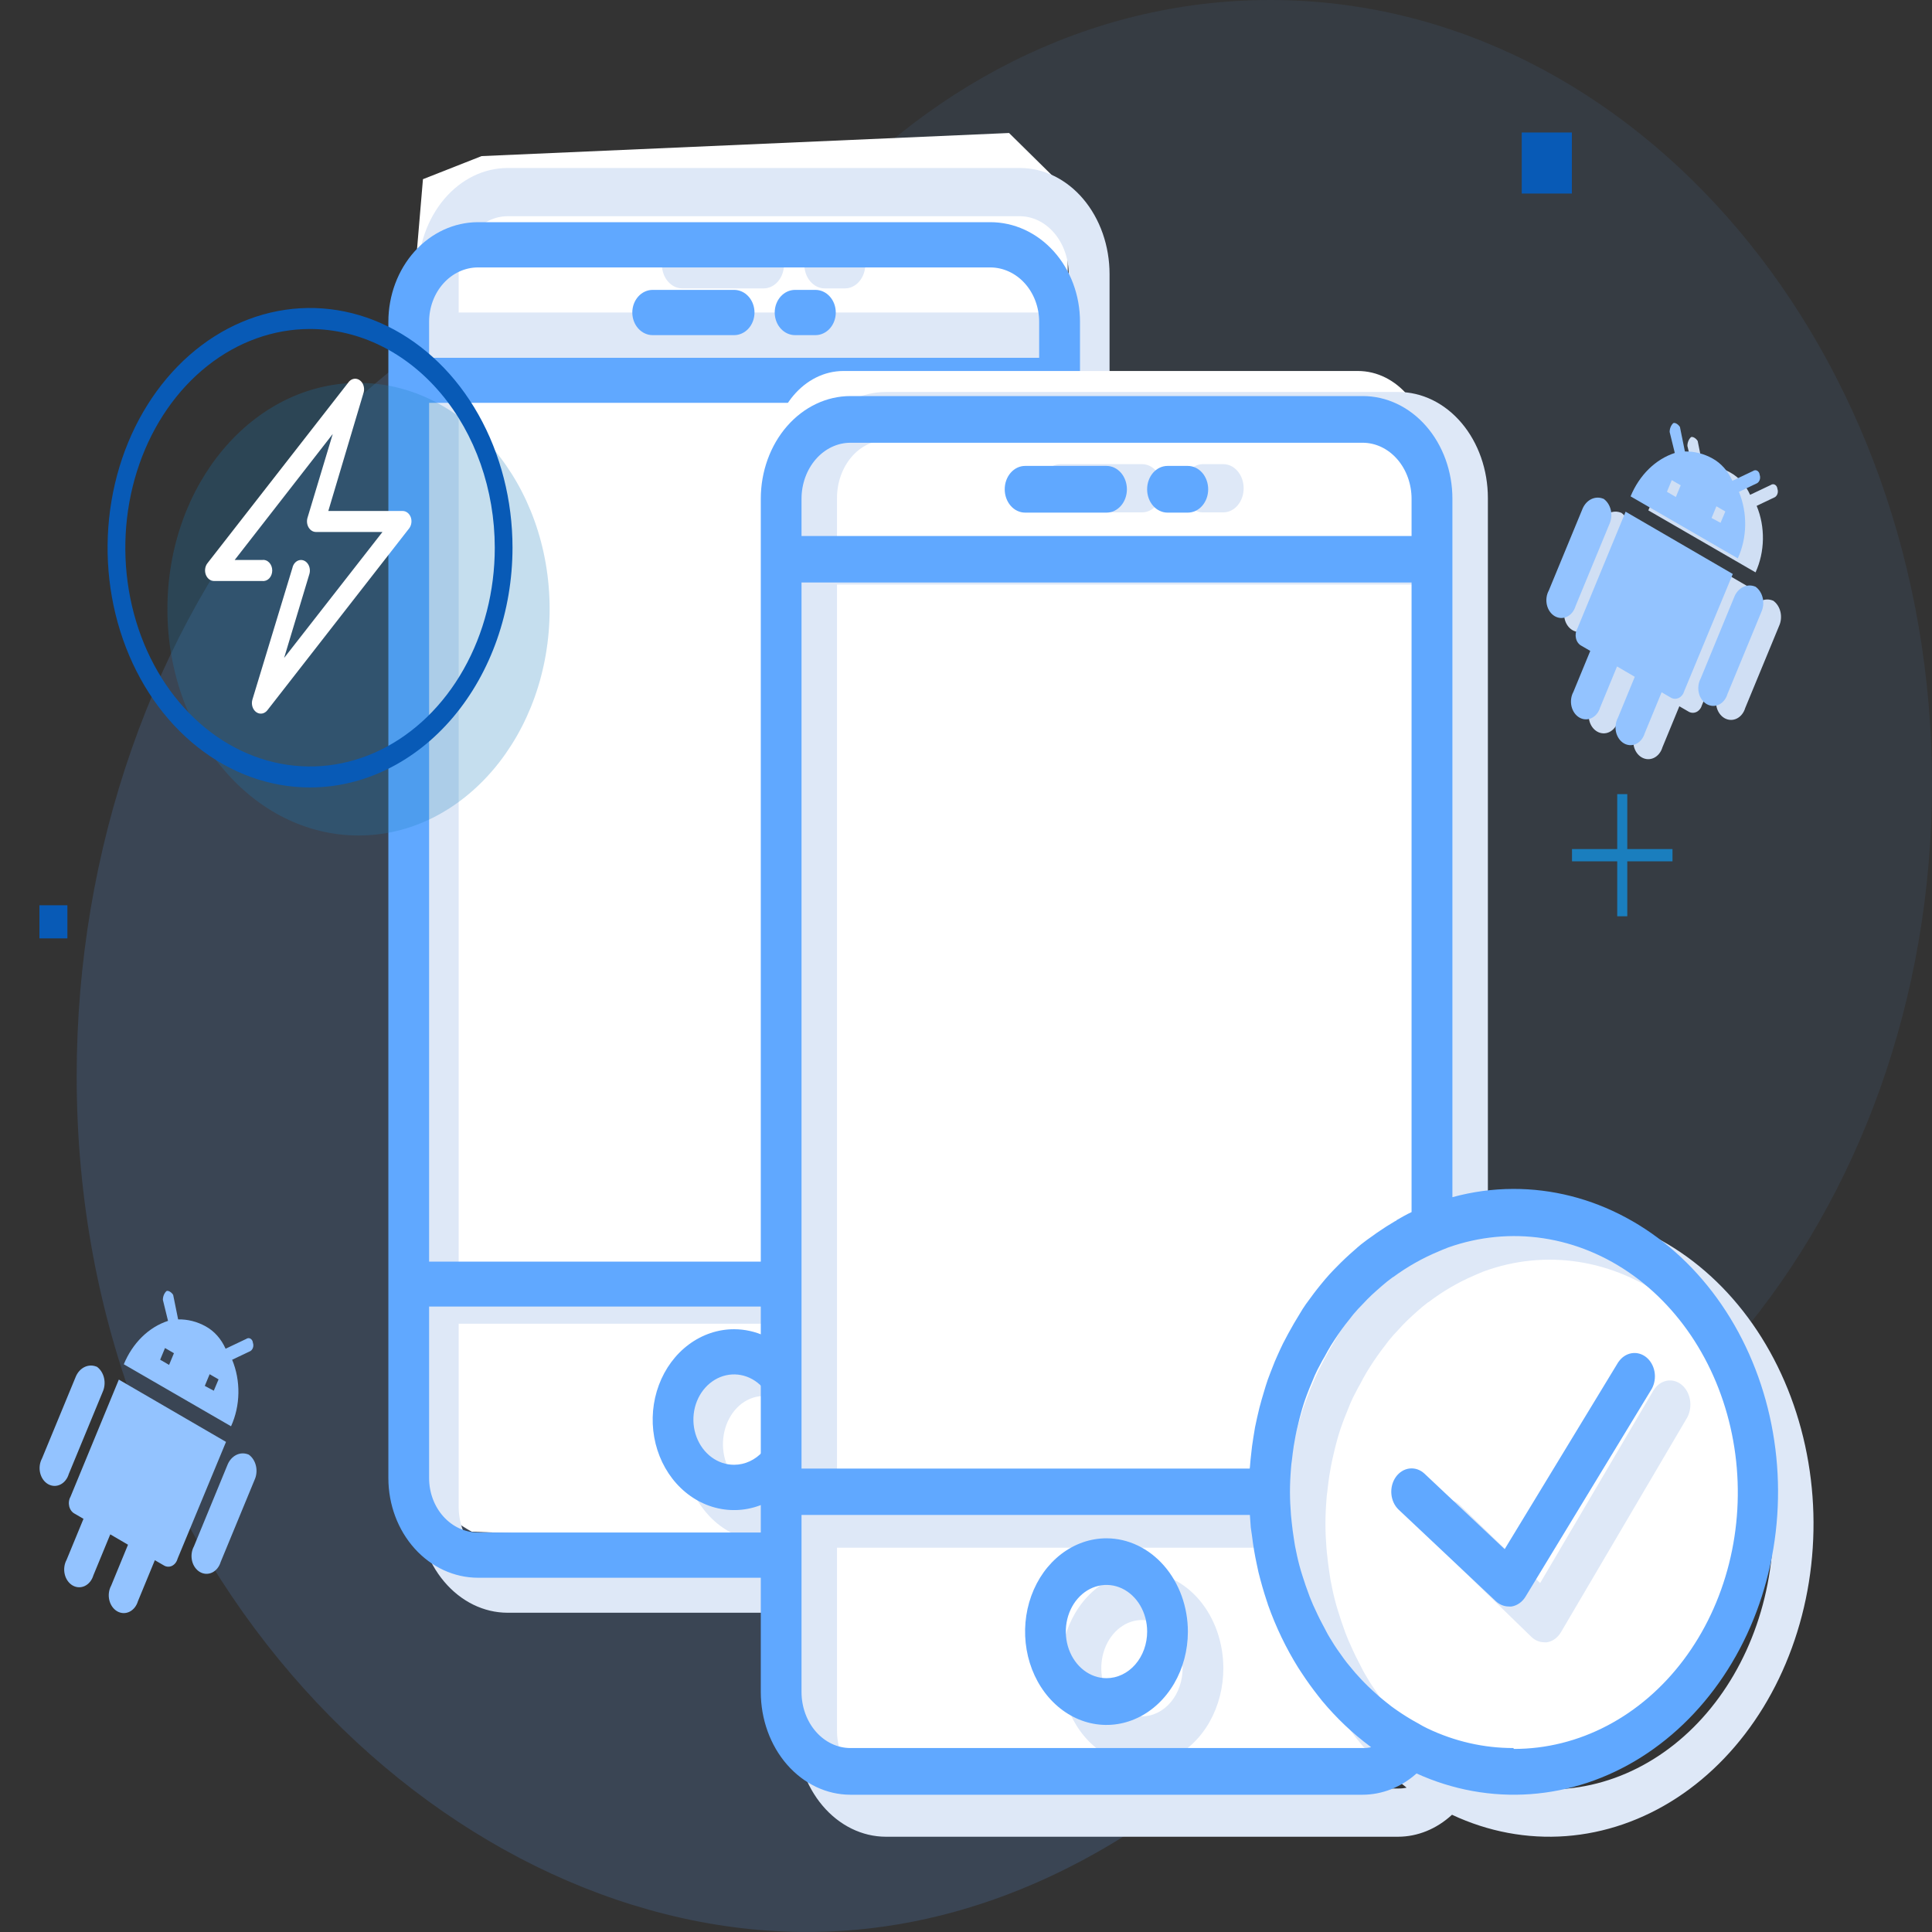 <svg width="200" height="200" viewBox="0 0 200 200" fill="none" xmlns="http://www.w3.org/2000/svg">
<rect x="0" y="0" width="200" height="200" fill="#333333" stroke="none"/>
<g clip-path="url(#clip0_536_197)">
<path opacity="0.2" d="M82.734 22.854C113.637 47.824 124.652 62.679 124.652 111.59C124.652 114.358 139.339 136.951 147.851 155.067C139.638 172.61 115.344 200.471 82.734 199.993C45.675 199.493 7.937 162.791 7.937 111.423C7.937 87.933 15.817 65.406 29.845 48.796C36.79 40.571 45.036 34.047 54.111 29.596C63.185 25.145 72.912 22.854 82.734 22.854Z" fill="#588ED8"/>
<path opacity="0.1" d="M131.475 162.284C169.32 162.284 200 125.956 200 81.142C200 36.328 169.32 0 131.475 0C93.63 0 62.95 36.328 62.95 81.142C62.95 125.956 93.63 162.284 131.475 162.284Z" fill="#588ED8"/>
<path d="M167.414 82.207H168.455V94.852H167.414V82.207ZM173.136 87.895V89.164H162.733V87.895H173.136Z" fill="#1A7EBE"/>
<path d="M157.531 13.717H162.721V20.035H157.531V13.717Z" fill="#085AB6"/>
<path d="M4.082 93.714H6.976V97.141H4.082V93.714Z" fill="#085AB6"/>
<path d="M165.114 66.548C165.032 66.692 164.978 66.855 164.956 67.026C164.933 67.197 164.942 67.371 164.982 67.538C165.022 67.704 165.093 67.858 165.188 67.989C165.284 68.119 165.403 68.224 165.536 68.295L166.46 68.831L164.71 73.077C164.591 73.295 164.512 73.541 164.479 73.798C164.446 74.055 164.459 74.318 164.518 74.568C164.576 74.819 164.679 75.052 164.819 75.252C164.96 75.452 165.134 75.614 165.331 75.728C165.528 75.843 165.744 75.907 165.963 75.915C166.183 75.924 166.401 75.878 166.604 75.779C166.807 75.68 166.991 75.532 167.142 75.344C167.293 75.155 167.409 74.931 167.482 74.686L169.232 70.439L171.068 71.512L169.324 75.751C169.205 75.969 169.126 76.215 169.093 76.472C169.06 76.729 169.073 76.991 169.132 77.242C169.19 77.492 169.293 77.725 169.433 77.925C169.574 78.125 169.748 78.288 169.945 78.402C170.142 78.517 170.358 78.58 170.577 78.589C170.797 78.598 171.015 78.551 171.218 78.453C171.422 78.354 171.605 78.206 171.756 78.017C171.907 77.829 172.023 77.605 172.096 77.359L173.846 73.113L174.77 73.65C174.899 73.731 175.042 73.778 175.189 73.787C175.335 73.796 175.481 73.767 175.617 73.703C175.753 73.638 175.875 73.538 175.975 73.411C176.075 73.285 176.15 73.133 176.196 72.968L181.214 60.867L170.119 54.418L165.114 66.548ZM167.806 53.078C167.407 52.914 166.971 52.927 166.578 53.113C166.186 53.3 165.864 53.647 165.67 54.092L162.164 62.585C162.045 62.803 161.966 63.049 161.933 63.306C161.9 63.563 161.913 63.825 161.972 64.076C162.031 64.326 162.134 64.559 162.274 64.759C162.414 64.959 162.588 65.122 162.786 65.236C162.983 65.351 163.198 65.414 163.418 65.423C163.637 65.432 163.855 65.385 164.059 65.287C164.262 65.188 164.445 65.04 164.596 64.851C164.748 64.663 164.863 64.439 164.936 64.193L168.443 55.701C168.648 55.255 168.699 54.732 168.585 54.243C168.471 53.753 168.2 53.336 167.831 53.078H167.806ZM183.527 62.172C183.127 62.008 182.691 62.021 182.299 62.207C181.907 62.393 181.584 62.741 181.391 63.186L177.891 71.686C177.772 71.904 177.693 72.15 177.66 72.407C177.627 72.664 177.64 72.926 177.699 73.177C177.757 73.427 177.86 73.66 178.001 73.86C178.141 74.06 178.315 74.223 178.512 74.337C178.71 74.452 178.925 74.515 179.144 74.524C179.364 74.533 179.582 74.486 179.785 74.388C179.989 74.289 180.172 74.141 180.323 73.952C180.474 73.764 180.59 73.54 180.663 73.294L184.169 64.802C184.375 64.356 184.426 63.833 184.312 63.344C184.197 62.854 183.927 62.437 183.557 62.179L183.527 62.172ZM181.844 52.368L183.625 51.52C183.703 51.495 183.776 51.45 183.838 51.388C183.9 51.327 183.951 51.25 183.986 51.164C184.022 51.077 184.041 50.983 184.043 50.887C184.045 50.791 184.03 50.695 183.998 50.607C183.99 50.516 183.963 50.429 183.919 50.355C183.874 50.28 183.815 50.22 183.746 50.18C183.677 50.14 183.6 50.122 183.523 50.127C183.446 50.132 183.372 50.16 183.307 50.208L181.171 51.223C180.718 50.206 179.996 49.394 179.115 48.911C178.222 48.414 177.244 48.166 176.257 48.187L175.743 45.651C175.572 45.368 175.229 45.165 175.051 45.252C174.935 45.361 174.841 45.5 174.777 45.658C174.712 45.816 174.678 45.989 174.678 46.165L175.211 48.339C174.222 48.661 173.303 49.228 172.514 50.002C171.725 50.777 171.084 51.741 170.633 52.831L181.734 59.252C182.215 58.198 182.476 57.024 182.496 55.826C182.516 54.629 182.295 53.443 181.85 52.368H181.844ZM175.321 52.897L174.397 52.361L174.898 51.15L175.823 51.687L175.321 52.897ZM179.947 55.571L179.017 55.071L179.519 53.86L180.443 54.397L179.947 55.571Z" fill="#D0DFF4"/>
<path d="M49.855 16.159L104.458 13.768L110.529 19.753V38.89H141.884L145.929 42.513L146.939 50.889V125.039L158.064 123.843C158.064 123.843 163.516 122.546 169.189 128.633C174.862 134.72 184.188 142.154 181.324 156.168C178.46 170.182 167.598 184.943 155.01 182.493C142.423 180.044 144.895 180.102 144.895 180.102L137.815 182.493H87.275C87.275 182.493 82.459 182.131 81.204 174.117C80.454 169.383 80.115 164.571 80.195 159.755L48.839 158.559C48.839 158.559 42.903 155.567 42.769 150.183C42.634 144.799 42.769 30.528 42.769 30.528L43.784 18.55L49.855 16.159Z" fill="white"/>
<path d="M121.158 102.17C119.037 102.175 116.924 102.472 114.861 103.054V28.369C114.86 26.926 114.619 25.498 114.153 24.165C113.686 22.833 113.002 21.622 112.14 20.603C111.278 19.584 110.254 18.775 109.129 18.224C108.003 17.673 106.796 17.39 105.578 17.391H52.535C50.077 17.395 47.721 18.552 45.983 20.61C44.245 22.668 43.267 25.458 43.264 28.369V155.972C43.267 158.883 44.245 161.673 45.983 163.731C47.721 165.789 50.077 166.946 52.535 166.95H105.566C107.588 166.947 109.551 166.147 111.147 164.675C117.89 167.834 125.417 167.693 132.073 164.282C138.728 160.871 143.968 154.471 146.639 146.487C149.729 136.227 145.323 111.032 131.279 104.46C128.059 102.944 124.624 102.167 121.158 102.17ZM109.078 105.54C108.944 105.608 108.813 105.685 108.687 105.771C108.228 106.054 107.775 106.344 107.334 106.663C107.096 106.822 106.869 106.989 106.643 107.163C106.233 107.453 105.829 107.757 105.419 108.09C105.174 108.293 104.923 108.525 104.678 108.75C104.073 109.29 103.487 109.861 102.922 110.46C102.641 110.749 102.377 111.032 102.108 111.336C101.839 111.641 101.496 112.061 101.233 112.402C100.97 112.742 100.75 113.01 100.523 113.329C100.297 113.648 99.966 114.097 99.697 114.488C99.428 114.88 99.275 115.148 99.085 115.474C98.651 116.199 98.241 116.923 97.861 117.648L97.329 118.691C97.17 119.01 96.919 119.59 96.717 120.053C96.515 120.517 96.411 120.778 96.264 121.177C96.117 121.575 95.915 122.075 95.756 122.539C95.597 123.003 95.469 123.466 95.334 123.93C95.199 124.394 95.016 125.024 94.881 125.575C94.716 126.3 94.563 126.959 94.428 127.655C94.367 128.017 94.306 128.379 94.257 128.734C94.153 129.372 94.073 130.017 94.012 130.662C93.982 130.988 93.939 131.307 93.921 131.633C93.921 131.778 93.89 131.923 93.878 132.075H47.48V37.325H110.633V104.648C110.094 104.902 109.58 105.221 109.078 105.511V105.54ZM52.535 22.383H105.566C106.907 22.383 108.194 23.013 109.144 24.135C110.094 25.257 110.629 26.78 110.633 28.369V32.354H47.48V28.369C47.484 26.782 48.017 25.262 48.965 24.14C49.912 23.019 51.196 22.387 52.535 22.383ZM106.477 161.864C106.177 161.932 105.872 161.964 105.566 161.958H52.535C51.196 161.954 49.912 161.322 48.965 160.2C48.017 159.079 47.484 157.559 47.48 155.972V137.031H93.896C93.927 137.48 93.951 137.922 93.988 138.372C94.031 138.69 94.08 139.002 94.122 139.335C94.237 140.311 94.394 141.278 94.594 142.234C94.655 142.538 94.716 142.828 94.777 143.125C95.034 144.198 95.322 145.241 95.652 146.263C95.707 146.393 95.732 146.531 95.775 146.654C96.592 149.03 97.641 151.284 98.902 153.371L99.251 153.922C99.783 154.762 100.352 155.574 100.946 156.357C101.092 156.538 101.221 156.719 101.368 156.907C102.86 158.757 104.53 160.393 106.343 161.784C106.382 161.826 106.425 161.863 106.471 161.893L106.477 161.864ZM121.164 161.958C118.116 161.962 115.098 161.251 112.285 159.864L111.801 159.61L111.287 159.306C110.554 158.896 109.839 158.441 109.146 157.943C108.962 157.806 108.766 157.675 108.583 157.53C108.264 157.284 107.971 157.03 107.646 156.762C107.322 156.494 107.193 156.371 106.979 156.168C106.765 155.965 106.416 155.646 106.135 155.364C105.853 155.081 105.67 154.878 105.443 154.639C105.009 154.168 104.593 153.675 104.219 153.19C104.005 152.922 103.797 152.668 103.607 152.386C103.418 152.103 103.142 151.719 102.916 151.378C102.69 151.038 102.586 150.864 102.426 150.596C102.267 150.328 101.986 149.871 101.814 149.516C101.643 149.161 101.551 149.002 101.423 148.748C101.074 148.081 100.756 147.371 100.444 146.668C100.334 146.379 100.205 146.096 100.095 145.799C99.985 145.502 99.807 144.995 99.673 144.596C99.538 144.198 99.446 143.871 99.342 143.56C99.238 143.248 99.128 142.835 99.024 142.444C98.847 141.763 98.706 141.067 98.571 140.372C98.516 140.082 98.492 139.792 98.437 139.495C98.357 138.959 98.284 138.408 98.228 137.85C98.198 137.582 98.167 137.314 98.149 137.046C98.088 136.227 98.045 135.415 98.045 134.589C98.045 133.763 98.082 132.908 98.149 132.082C98.165 131.788 98.195 131.495 98.241 131.205C98.296 130.684 98.363 130.162 98.437 129.647C98.498 129.292 98.553 128.923 98.614 128.611C98.694 128.162 98.798 127.72 98.902 127.285C99.006 126.85 99.067 126.561 99.171 126.191C99.345 125.521 99.549 124.863 99.783 124.22C99.936 123.8 100.101 123.372 100.279 122.945L100.615 122.104C100.8 121.674 101.004 121.255 101.227 120.851C101.349 120.597 101.484 120.351 101.619 120.126C101.833 119.713 102.053 119.3 102.286 118.909C102.408 118.698 102.53 118.51 102.659 118.307C103.154 117.526 103.683 116.776 104.244 116.061C104.379 115.887 104.489 115.72 104.623 115.561C104.911 115.206 105.235 114.836 105.529 114.539C105.7 114.344 105.878 114.148 106.055 113.967C106.373 113.633 106.704 113.322 107.034 113.018C107.2 112.858 107.371 112.713 107.548 112.554C107.903 112.235 108.277 111.916 108.668 111.626L108.742 111.59C110.206 110.481 111.77 109.567 113.405 108.866L113.815 108.684L114.427 108.431C117.612 107.268 120.972 106.933 124.276 107.449C127.581 107.965 130.753 109.319 133.575 111.42C136.396 113.521 138.802 116.318 140.627 119.621C142.452 122.924 143.653 126.655 144.148 130.558C144.644 134.461 144.421 138.445 143.497 142.237C142.573 146.029 140.968 149.541 138.792 152.531C136.616 155.521 133.921 157.92 130.89 159.563C127.859 161.206 124.565 162.055 121.231 162.052L121.164 161.958Z" fill="#DEE8F7"/>
<path d="M132.05 120.662L120.271 140.691L111.954 132.604C111.521 132.192 110.968 132 110.416 132.069C109.864 132.137 109.357 132.462 109.005 132.972C108.654 133.481 108.487 134.134 108.541 134.789C108.595 135.443 108.865 136.046 109.292 136.466L119.365 146.263C119.743 146.624 120.213 146.821 120.699 146.821C120.795 146.833 120.891 146.833 120.987 146.821C121.274 146.772 121.549 146.655 121.797 146.475C122.044 146.296 122.258 146.058 122.425 145.777L135.508 123.532C135.793 122.987 135.89 122.334 135.78 121.707C135.671 121.08 135.362 120.527 134.917 120.162C134.473 119.796 133.927 119.647 133.393 119.744C132.858 119.841 132.376 120.178 132.044 120.684L132.05 120.662ZM79.056 139.531C77.39 139.53 75.76 140.114 74.374 141.209C72.987 142.304 71.906 143.861 71.268 145.684C70.629 147.507 70.461 149.513 70.785 151.449C71.109 153.384 71.91 155.163 73.088 156.559C74.265 157.956 75.766 158.907 77.4 159.294C79.035 159.68 80.729 159.484 82.269 158.73C83.809 157.976 85.126 156.699 86.053 155.059C86.98 153.419 87.475 151.49 87.477 149.516C87.475 146.871 86.588 144.335 85.009 142.463C83.431 140.591 81.29 139.537 79.056 139.531ZM79.056 154.487C78.224 154.489 77.409 154.198 76.716 153.651C76.023 153.104 75.483 152.327 75.163 151.416C74.843 150.506 74.759 149.504 74.92 148.536C75.081 147.569 75.481 146.68 76.069 145.982C76.657 145.284 77.406 144.808 78.223 144.614C79.039 144.42 79.886 144.517 80.656 144.893C81.426 145.269 82.084 145.907 82.547 146.726C83.011 147.545 83.259 148.509 83.26 149.495C83.261 150.149 83.153 150.798 82.942 151.403C82.731 152.008 82.422 152.558 82.032 153.022C81.641 153.486 81.178 153.854 80.667 154.105C80.157 154.356 79.609 154.486 79.056 154.487ZM70.624 29.854H79.056C79.615 29.854 80.152 29.591 80.547 29.123C80.942 28.655 81.165 28.02 81.165 27.358C81.165 26.696 80.942 26.061 80.547 25.593C80.152 25.124 79.615 24.861 79.056 24.861H70.624C70.065 24.861 69.529 25.124 69.133 25.593C68.738 26.061 68.516 26.696 68.516 27.358C68.516 28.02 68.738 28.655 69.133 29.123C69.529 29.591 70.065 29.854 70.624 29.854ZM85.365 29.854H87.471C88.03 29.854 88.566 29.591 88.961 29.123C89.357 28.655 89.579 28.02 89.579 27.358C89.579 26.696 89.357 26.061 88.961 25.593C88.566 25.124 88.03 24.861 87.471 24.861H85.365C84.806 24.861 84.27 25.124 83.875 25.593C83.48 26.061 83.257 26.696 83.257 27.358C83.257 28.02 83.48 28.655 83.875 29.123C84.27 29.591 84.806 29.854 85.365 29.854Z" fill="#DEE8F7"/>
<path d="M118.098 102.546C115.977 102.551 113.864 102.829 111.801 103.375V33.3C111.8 31.947 111.56 30.607 111.093 29.356C110.626 28.106 109.942 26.971 109.08 26.014C108.218 25.058 107.195 24.299 106.069 23.782C104.943 23.265 103.736 22.999 102.518 23H49.475C47.017 23.004 44.661 24.09 42.923 26.021C41.185 27.952 40.208 30.57 40.204 33.3V153.027C40.208 155.758 41.185 158.376 42.923 160.306C44.661 162.237 47.017 163.324 49.475 163.327H102.506C104.528 163.324 106.492 162.573 108.087 161.192C111.833 162.841 115.86 163.549 119.881 163.267C123.902 162.985 127.818 161.719 131.348 159.561C134.877 157.402 137.934 154.404 140.3 150.78C142.666 147.157 144.282 142.997 145.032 138.599C145.783 134.201 145.65 129.673 144.643 125.339C143.636 121.005 141.779 116.971 139.206 113.527C136.632 110.082 133.406 107.312 129.757 105.414C126.108 103.515 122.127 102.536 118.098 102.546ZM106.018 105.707C105.884 105.772 105.754 105.844 105.627 105.925C105.168 106.19 104.715 106.462 104.274 106.761C104.036 106.911 103.809 107.067 103.583 107.23C103.173 107.502 102.769 107.788 102.359 108.101C102.114 108.291 101.863 108.509 101.619 108.719C101.013 109.226 100.427 109.762 99.862 110.324C99.581 110.596 99.318 110.861 99.048 111.146C98.779 111.432 98.436 111.826 98.173 112.146C97.91 112.465 97.69 112.717 97.463 113.016C97.237 113.315 96.907 113.737 96.637 114.104C96.368 114.471 96.215 114.723 96.025 115.029C95.591 115.708 95.181 116.388 94.802 117.068L94.269 118.047C94.11 118.346 93.859 118.89 93.657 119.325C93.455 119.761 93.351 120.005 93.204 120.379C93.058 120.753 92.856 121.222 92.697 121.657C92.537 122.093 92.409 122.528 92.274 122.963C92.14 123.398 91.956 123.989 91.821 124.506C91.656 125.186 91.503 125.805 91.369 126.457C91.307 126.797 91.246 127.137 91.197 127.47C91.093 128.069 91.014 128.674 90.952 129.279C90.922 129.585 90.879 129.884 90.861 130.19C90.861 130.326 90.83 130.462 90.818 130.605H44.421V41.703H107.573V104.871C107.034 105.109 106.52 105.408 106.018 105.68V105.707ZM49.475 27.684H102.506C103.848 27.684 105.134 28.276 106.084 29.328C107.034 30.381 107.569 31.809 107.573 33.3V37.039H44.421V33.3C44.424 31.812 44.957 30.386 45.905 29.333C46.852 28.281 48.136 27.688 49.475 27.684ZM103.418 158.555C103.117 158.619 102.812 158.649 102.506 158.643H49.475C48.136 158.639 46.852 158.046 45.905 156.994C44.957 155.942 44.424 154.515 44.421 153.027V135.255H90.836C90.867 135.677 90.891 136.091 90.928 136.513C90.971 136.812 91.02 137.104 91.063 137.417C91.177 138.332 91.334 139.24 91.534 140.137C91.595 140.422 91.656 140.694 91.717 140.973C91.974 141.979 92.262 142.958 92.592 143.917C92.647 144.039 92.672 144.168 92.715 144.284C93.532 146.513 94.581 148.628 95.842 150.586L96.191 151.103C96.723 151.892 97.292 152.653 97.886 153.387C98.033 153.557 98.161 153.727 98.308 153.904C99.8 155.639 101.47 157.175 103.283 158.48C103.322 158.52 103.365 158.554 103.412 158.582L103.418 158.555ZM118.104 158.643C115.057 158.647 112.038 157.979 109.225 156.678L108.742 156.44L108.227 156.155C107.494 155.77 106.779 155.344 106.086 154.876C105.902 154.747 105.706 154.625 105.523 154.489C105.205 154.258 104.911 154.02 104.586 153.768C104.262 153.517 104.134 153.401 103.919 153.211C103.705 153.02 103.356 152.721 103.075 152.456C102.793 152.191 102.61 152 102.383 151.776C101.949 151.334 101.533 150.872 101.16 150.416C100.945 150.165 100.737 149.927 100.548 149.662C100.358 149.397 100.083 149.036 99.856 148.717C99.63 148.397 99.526 148.234 99.367 147.982C99.207 147.731 98.926 147.302 98.755 146.969C98.583 146.636 98.492 146.487 98.363 146.249C98.014 145.623 97.696 144.957 97.384 144.297C97.274 144.025 97.145 143.76 97.035 143.482C96.925 143.203 96.748 142.727 96.613 142.353C96.478 141.979 96.386 141.673 96.282 141.381C96.178 141.088 96.068 140.701 95.964 140.334C95.787 139.695 95.646 139.042 95.511 138.389C95.456 138.117 95.432 137.845 95.377 137.567C95.297 137.063 95.224 136.547 95.169 136.023C95.138 135.772 95.108 135.52 95.089 135.269C95.028 134.5 94.985 133.739 94.985 132.964C94.985 132.189 95.022 131.386 95.089 130.611C95.105 130.335 95.135 130.061 95.181 129.789C95.236 129.299 95.303 128.81 95.377 128.327C95.438 127.994 95.493 127.647 95.554 127.355C95.634 126.933 95.738 126.519 95.842 126.111C95.946 125.703 96.007 125.431 96.111 125.084C96.285 124.456 96.489 123.838 96.723 123.235C96.876 122.84 97.041 122.439 97.219 122.038L97.555 121.249C97.74 120.846 97.945 120.453 98.167 120.073C98.29 119.835 98.424 119.604 98.559 119.393C98.773 119.006 98.993 118.618 99.226 118.251C99.348 118.054 99.471 117.877 99.599 117.687C100.094 116.954 100.623 116.251 101.184 115.579C101.319 115.416 101.429 115.26 101.563 115.11C101.851 114.777 102.175 114.43 102.469 114.152C102.64 113.968 102.818 113.784 102.995 113.614C103.314 113.302 103.644 113.009 103.975 112.724C104.14 112.574 104.311 112.438 104.489 112.289C104.843 111.99 105.217 111.69 105.608 111.418L105.682 111.384C107.146 110.344 108.71 109.486 110.345 108.828L110.755 108.658L111.367 108.42C114.552 107.329 117.912 107.015 121.217 107.499C124.521 107.983 127.693 109.254 130.515 111.225C133.337 113.196 135.742 115.821 137.567 118.92C139.392 122.019 140.593 125.519 141.088 129.182C141.584 132.844 141.362 136.582 140.437 140.14C139.513 143.698 137.908 146.992 135.732 149.798C133.556 152.603 130.861 154.854 127.83 156.396C124.799 157.938 121.505 158.734 118.172 158.731L118.104 158.643Z" fill="#60A8FF"/>
<path d="M128.991 119.897L117.211 138.688L108.895 131.101C108.462 130.715 107.909 130.534 107.356 130.599C106.804 130.663 106.297 130.968 105.946 131.446C105.595 131.924 105.428 132.537 105.481 133.151C105.535 133.765 105.805 134.331 106.233 134.725L116.305 143.917C116.683 144.256 117.154 144.44 117.639 144.44C117.735 144.452 117.831 144.452 117.927 144.44C118.214 144.395 118.49 144.285 118.737 144.116C118.984 143.948 119.198 143.725 119.365 143.461L132.448 122.589C132.733 122.078 132.831 121.465 132.721 120.877C132.611 120.289 132.302 119.769 131.858 119.427C131.413 119.084 130.868 118.944 130.333 119.035C129.799 119.126 129.316 119.442 128.985 119.917L128.991 119.897ZM75.997 137.601C74.33 137.599 72.701 138.147 71.314 139.175C69.928 140.202 68.847 141.664 68.208 143.374C67.569 145.084 67.401 146.966 67.725 148.782C68.049 150.599 68.85 152.267 70.028 153.578C71.206 154.888 72.706 155.781 74.341 156.143C75.975 156.506 77.669 156.322 79.21 155.615C80.75 154.907 82.067 153.708 82.993 152.169C83.92 150.631 84.416 148.821 84.417 146.969C84.415 144.488 83.528 142.108 81.95 140.351C80.371 138.595 78.231 137.606 75.997 137.601ZM75.997 151.633C75.164 151.635 74.35 151.362 73.657 150.849C72.964 150.336 72.423 149.606 72.103 148.752C71.784 147.898 71.699 146.958 71.86 146.05C72.021 145.142 72.421 144.308 73.009 143.653C73.597 142.998 74.347 142.551 75.163 142.369C75.98 142.188 76.826 142.279 77.596 142.632C78.366 142.985 79.024 143.583 79.488 144.351C79.951 145.12 80.2 146.024 80.201 146.949C80.202 147.563 80.094 148.172 79.883 148.74C79.672 149.307 79.362 149.824 78.972 150.259C78.582 150.694 78.118 151.039 77.607 151.275C77.097 151.511 76.55 151.633 75.997 151.633ZM67.564 34.694H75.997C76.556 34.694 77.092 34.447 77.487 34.008C77.883 33.569 78.105 32.973 78.105 32.352C78.105 31.73 77.883 31.135 77.487 30.695C77.092 30.256 76.556 30.009 75.997 30.009H67.564C67.005 30.009 66.469 30.256 66.073 30.695C65.678 31.135 65.456 31.73 65.456 32.352C65.456 32.973 65.678 33.569 66.073 34.008C66.469 34.447 67.005 34.694 67.564 34.694ZM82.306 34.694H84.411C84.97 34.694 85.506 34.447 85.902 34.008C86.297 33.569 86.519 32.973 86.519 32.352C86.519 31.73 86.297 31.135 85.902 30.695C85.506 30.256 84.97 30.009 84.411 30.009H82.306C81.747 30.009 81.21 30.256 80.815 30.695C80.42 31.135 80.198 31.73 80.198 32.352C80.198 32.973 80.42 33.569 80.815 34.008C81.21 34.447 81.747 34.694 82.306 34.694Z" fill="#60A8FF"/>
<path d="M140.562 38.404H87.324C83.268 38.404 79.981 42.297 79.981 47.1V173.907C79.981 178.709 83.268 182.602 87.324 182.602H140.562C144.618 182.602 147.906 178.709 147.906 173.907V47.1C147.906 42.297 144.618 38.404 140.562 38.404Z" fill="white"/>
<path d="M160.322 125.358C158.201 125.363 156.088 125.659 154.025 126.242V51.556C154.024 50.114 153.784 48.685 153.317 47.353C152.85 46.02 152.166 44.81 151.304 43.791C150.442 42.771 149.418 41.963 148.293 41.412C147.167 40.861 145.96 40.577 144.742 40.578H91.699C89.241 40.582 86.885 41.74 85.147 43.798C83.409 45.856 82.431 48.646 82.428 51.556V179.16C82.431 182.07 83.409 184.86 85.147 186.918C86.885 188.976 89.241 190.134 91.699 190.138H144.73C146.752 190.135 148.715 189.334 150.311 187.863C154.057 189.619 158.084 190.374 162.105 190.074C166.126 189.773 170.042 188.424 173.571 186.124C177.101 183.823 180.158 180.628 182.524 176.766C184.889 172.904 186.505 168.471 187.256 163.783C188.007 159.096 187.874 154.27 186.867 149.651C185.859 145.031 184.003 140.732 181.43 137.061C178.856 133.39 175.63 130.437 171.981 128.414C168.332 126.391 164.351 125.347 160.322 125.358ZM148.242 128.727C148.108 128.796 147.977 128.873 147.851 128.959C147.392 129.242 146.939 129.531 146.498 129.85C146.26 130.01 146.033 130.176 145.807 130.35C145.397 130.64 144.993 130.944 144.583 131.278C144.338 131.481 144.087 131.713 143.842 131.937C143.237 132.478 142.651 133.048 142.086 133.647C141.805 133.937 141.542 134.22 141.272 134.524C141.003 134.828 140.66 135.249 140.397 135.589C140.134 135.93 139.914 136.198 139.687 136.517C139.461 136.836 139.13 137.285 138.861 137.676C138.592 138.067 138.439 138.336 138.249 138.662C137.815 139.386 137.405 140.111 137.025 140.835L136.493 141.879C136.334 142.198 136.083 142.777 135.881 143.241C135.679 143.705 135.575 143.966 135.428 144.364C135.281 144.763 135.079 145.263 134.92 145.727C134.761 146.19 134.633 146.654 134.498 147.118C134.363 147.582 134.18 148.212 134.045 148.763C133.88 149.487 133.727 150.147 133.592 150.842C133.531 151.205 133.47 151.567 133.421 151.922C133.317 152.56 133.238 153.205 133.176 153.849C133.146 154.176 133.103 154.494 133.085 154.82C133.085 154.965 133.054 155.11 133.042 155.262H86.644V60.512H149.797V127.836C149.258 128.09 148.744 128.408 148.242 128.698V128.727ZM91.699 45.571H144.73C146.071 45.571 147.358 46.201 148.308 47.323C149.258 48.445 149.793 49.967 149.797 51.556V55.541H86.644V51.556C86.648 49.97 87.181 48.45 88.129 47.328C89.076 46.206 90.359 45.575 91.699 45.571ZM145.642 185.051C145.341 185.12 145.036 185.152 144.73 185.145H91.699C90.359 185.142 89.076 184.51 88.129 183.388C87.181 182.266 86.648 180.746 86.644 179.16V160.219H133.06C133.091 160.668 133.115 161.11 133.152 161.559C133.195 161.878 133.244 162.19 133.286 162.523C133.401 163.498 133.558 164.466 133.758 165.421C133.819 165.726 133.88 166.016 133.941 166.313C134.198 167.385 134.486 168.429 134.816 169.45C134.871 169.581 134.896 169.718 134.939 169.842C135.756 172.218 136.805 174.472 138.066 176.559L138.415 177.109C138.947 177.95 139.516 178.762 140.11 179.544C140.256 179.725 140.385 179.906 140.532 180.095C142.024 181.944 143.694 183.581 145.507 184.971C145.546 185.014 145.589 185.051 145.635 185.08L145.642 185.051ZM160.328 185.145C157.28 185.15 154.262 184.438 151.449 183.051L150.965 182.798L150.451 182.493C149.718 182.084 149.003 181.629 148.31 181.131C148.126 180.993 147.93 180.863 147.747 180.718C147.428 180.472 147.135 180.218 146.81 179.95C146.486 179.682 146.357 179.559 146.143 179.356C145.929 179.153 145.58 178.834 145.299 178.551C145.017 178.269 144.834 178.066 144.607 177.827C144.173 177.356 143.757 176.863 143.383 176.378C143.169 176.109 142.961 175.856 142.772 175.573C142.582 175.291 142.306 174.907 142.08 174.566C141.854 174.225 141.75 174.052 141.59 173.783C141.431 173.515 141.15 173.059 140.979 172.704C140.807 172.349 140.715 172.189 140.587 171.936C140.238 171.269 139.92 170.559 139.608 169.856C139.498 169.566 139.369 169.284 139.259 168.987C139.149 168.689 138.971 168.182 138.837 167.784C138.702 167.385 138.61 167.059 138.506 166.747C138.402 166.436 138.292 166.023 138.188 165.632C138.011 164.95 137.87 164.255 137.735 163.559C137.68 163.269 137.656 162.98 137.601 162.682C137.521 162.146 137.448 161.596 137.393 161.038C137.362 160.769 137.331 160.501 137.313 160.233C137.252 159.414 137.209 158.603 137.209 157.777C137.209 156.951 137.246 156.096 137.313 155.27C137.329 154.975 137.359 154.683 137.405 154.393C137.46 153.871 137.527 153.349 137.601 152.835C137.662 152.48 137.717 152.11 137.778 151.799C137.858 151.35 137.962 150.908 138.066 150.473C138.17 150.038 138.231 149.748 138.335 149.379C138.509 148.709 138.713 148.051 138.947 147.408C139.1 146.987 139.265 146.56 139.443 146.132L139.779 145.292C139.964 144.861 140.169 144.443 140.391 144.038C140.513 143.785 140.648 143.538 140.783 143.314C140.997 142.901 141.217 142.488 141.45 142.096C141.572 141.886 141.695 141.698 141.823 141.495C142.318 140.714 142.847 139.964 143.408 139.249C143.543 139.075 143.653 138.908 143.787 138.749C144.075 138.393 144.399 138.024 144.693 137.727C144.864 137.531 145.042 137.336 145.219 137.154C145.537 136.821 145.868 136.509 146.198 136.205C146.364 136.046 146.535 135.901 146.712 135.741C147.067 135.423 147.441 135.104 147.832 134.814L147.906 134.778C149.37 133.668 150.934 132.755 152.569 132.053L152.979 131.872L153.591 131.618C156.776 130.455 160.136 130.12 163.44 130.636C166.745 131.152 169.917 132.507 172.739 134.608C175.561 136.709 177.966 139.506 179.791 142.809C181.616 146.112 182.817 149.843 183.312 153.746C183.808 157.649 183.585 161.633 182.661 165.425C181.737 169.217 180.132 172.728 177.956 175.718C175.78 178.709 173.085 181.107 170.054 182.75C167.023 184.394 163.729 185.243 160.395 185.24L160.328 185.145Z" fill="#DEE8F7"/>
<path d="M171.215 143.85L159.435 163.878L151.118 155.792C150.685 155.38 150.132 155.187 149.58 155.256C149.028 155.325 148.521 155.65 148.17 156.159C147.818 156.669 147.651 157.322 147.705 157.976C147.759 158.631 148.029 159.234 148.456 159.654L158.529 169.451C158.907 169.812 159.378 170.008 159.863 170.008C159.959 170.02 160.055 170.02 160.151 170.008C160.438 169.96 160.714 169.843 160.961 169.663C161.208 169.484 161.422 169.246 161.589 168.965L174.672 146.719C174.957 146.175 175.054 145.522 174.945 144.895C174.835 144.268 174.526 143.714 174.081 143.349C173.637 142.984 173.091 142.835 172.557 142.932C172.022 143.029 171.54 143.365 171.208 143.872L171.215 143.85ZM118.22 162.719C116.554 162.717 114.924 163.301 113.538 164.396C112.152 165.492 111.071 167.049 110.432 168.872C109.793 170.694 109.625 172.7 109.949 174.636C110.273 176.572 111.074 178.351 112.252 179.747C113.429 181.144 114.93 182.095 116.564 182.482C118.199 182.868 119.893 182.672 121.433 181.918C122.974 181.164 124.29 179.886 125.217 178.246C126.144 176.606 126.64 174.677 126.641 172.704C126.639 170.059 125.752 167.522 124.173 165.651C122.595 163.779 120.454 162.725 118.22 162.719ZM118.22 177.675C117.388 177.676 116.573 177.385 115.88 176.839C115.187 176.292 114.647 175.514 114.327 174.604C114.007 173.694 113.923 172.691 114.084 171.724C114.245 170.757 114.645 169.868 115.233 169.169C115.821 168.471 116.571 167.995 117.387 167.801C118.203 167.608 119.05 167.705 119.82 168.081C120.59 168.457 121.248 169.095 121.712 169.914C122.175 170.733 122.423 171.696 122.425 172.682C122.425 173.337 122.317 173.985 122.106 174.591C121.896 175.196 121.586 175.746 121.196 176.21C120.805 176.673 120.342 177.041 119.831 177.293C119.321 177.544 118.773 177.674 118.22 177.675ZM109.788 53.042H118.22C118.78 53.042 119.316 52.779 119.711 52.31C120.107 51.842 120.329 51.207 120.329 50.545C120.329 49.883 120.107 49.248 119.711 48.78C119.316 48.312 118.78 48.049 118.22 48.049H109.788C109.229 48.049 108.693 48.312 108.297 48.78C107.902 49.248 107.68 49.883 107.68 50.545C107.68 51.207 107.902 51.842 108.297 52.31C108.693 52.779 109.229 53.042 109.788 53.042ZM124.53 53.042H126.635C127.194 53.042 127.73 52.779 128.125 52.31C128.521 51.842 128.743 51.207 128.743 50.545C128.743 49.883 128.521 49.248 128.125 48.78C127.73 48.312 127.194 48.049 126.635 48.049H124.53C123.97 48.049 123.434 48.312 123.039 48.78C122.644 49.248 122.421 49.883 122.421 50.545C122.421 51.207 122.644 51.842 123.039 52.31C123.434 52.779 123.97 53.042 124.53 53.042Z" fill="#DEE8F7"/>
<path d="M156.65 123.076C154.529 123.081 152.416 123.368 150.353 123.932V51.628C150.353 50.231 150.112 48.849 149.645 47.559C149.178 46.269 148.494 45.097 147.632 44.11C146.77 43.123 145.747 42.34 144.621 41.807C143.495 41.273 142.288 40.999 141.07 41H88.027C85.57 41.004 83.213 42.125 81.475 44.117C79.737 46.109 78.76 48.81 78.757 51.628V175.163C78.76 177.98 79.737 180.681 81.475 182.673C83.213 184.666 85.57 185.787 88.027 185.79H141.058C143.08 185.787 145.044 185.012 146.639 183.588C150.385 185.288 154.412 186.019 158.433 185.728C162.455 185.437 166.37 184.131 169.9 181.904C173.429 179.677 176.486 176.583 178.852 172.844C181.218 169.106 182.834 164.814 183.584 160.276C184.335 155.738 184.202 151.066 183.195 146.594C182.188 142.122 180.331 137.96 177.758 134.406C175.185 130.852 171.958 127.993 168.309 126.035C164.661 124.076 160.679 123.066 156.65 123.076ZM144.571 126.338C144.436 126.404 144.306 126.479 144.179 126.562C143.72 126.836 143.267 127.117 142.826 127.425C142.588 127.58 142.361 127.741 142.135 127.909C141.725 128.19 141.321 128.484 140.911 128.807C140.666 129.004 140.415 129.228 140.171 129.446C139.565 129.969 138.979 130.521 138.414 131.101C138.133 131.382 137.87 131.655 137.601 131.95C137.331 132.245 136.989 132.651 136.725 132.981C136.462 133.311 136.242 133.57 136.016 133.879C135.789 134.188 135.459 134.623 135.189 135.001C134.92 135.38 134.767 135.64 134.578 135.955C134.143 136.657 133.733 137.358 133.354 138.06L132.821 139.07C132.662 139.379 132.411 139.94 132.209 140.389C132.007 140.838 131.903 141.09 131.757 141.476C131.61 141.862 131.408 142.346 131.249 142.795C131.089 143.244 130.961 143.693 130.826 144.142C130.692 144.591 130.508 145.201 130.374 145.734C130.208 146.436 130.055 147.074 129.921 147.748C129.859 148.099 129.798 148.449 129.749 148.793C129.645 149.41 129.566 150.035 129.505 150.659C129.474 150.975 129.431 151.283 129.413 151.599C129.413 151.739 129.382 151.88 129.37 152.027H82.973V60.298H146.125V125.475C145.586 125.721 145.072 126.029 144.571 126.31V126.338ZM88.027 45.833H141.058C142.4 45.833 143.687 46.443 144.636 47.53C145.586 48.616 146.122 50.09 146.125 51.628V55.486H82.973V51.628C82.976 50.092 83.51 48.62 84.457 47.535C85.404 46.449 86.688 45.837 88.027 45.833ZM141.97 180.866C141.669 180.932 141.364 180.963 141.058 180.957H88.027C86.688 180.953 85.404 180.342 84.457 179.256C83.51 178.17 82.976 176.698 82.973 175.163V156.825H129.388C129.419 157.26 129.443 157.688 129.48 158.123C129.523 158.432 129.572 158.733 129.615 159.056C129.729 160 129.886 160.937 130.086 161.862C130.147 162.157 130.208 162.437 130.269 162.725C130.527 163.763 130.814 164.773 131.145 165.762C131.2 165.889 131.224 166.022 131.267 166.141C132.084 168.441 133.134 170.624 134.394 172.644L134.743 173.177C135.275 173.991 135.844 174.777 136.438 175.534C136.585 175.71 136.713 175.885 136.86 176.067C138.352 177.858 140.022 179.442 141.835 180.789C141.874 180.83 141.917 180.865 141.964 180.894L141.97 180.866ZM156.656 180.957C153.609 180.961 150.591 180.272 147.777 178.93L147.294 178.684L146.78 178.389C146.046 177.993 145.331 177.553 144.638 177.071C144.454 176.937 144.258 176.811 144.075 176.671C143.757 176.432 143.463 176.187 143.139 175.927C142.814 175.668 142.686 175.548 142.472 175.352C142.257 175.156 141.909 174.847 141.627 174.573C141.346 174.3 141.162 174.103 140.936 173.872C140.501 173.416 140.085 172.939 139.712 172.469C139.498 172.209 139.289 171.964 139.1 171.69C138.91 171.416 138.635 171.045 138.408 170.715C138.182 170.385 138.078 170.217 137.919 169.957C137.76 169.698 137.478 169.256 137.307 168.912C137.135 168.568 137.044 168.414 136.915 168.169C136.566 167.523 136.248 166.836 135.936 166.155C135.826 165.875 135.697 165.601 135.587 165.313C135.477 165.026 135.3 164.535 135.165 164.149C135.03 163.763 134.939 163.447 134.835 163.146C134.731 162.844 134.62 162.444 134.516 162.065C134.339 161.406 134.198 160.733 134.064 160.059C134.008 159.779 133.984 159.498 133.929 159.21C133.849 158.691 133.776 158.158 133.721 157.618C133.69 157.358 133.66 157.099 133.641 156.839C133.58 156.047 133.537 155.261 133.537 154.461C133.537 153.661 133.574 152.834 133.641 152.034C133.657 151.749 133.687 151.466 133.733 151.185C133.788 150.68 133.855 150.175 133.929 149.677C133.99 149.333 134.045 148.975 134.106 148.674C134.186 148.239 134.29 147.811 134.394 147.39C134.498 146.969 134.559 146.688 134.663 146.331C134.837 145.683 135.041 145.046 135.275 144.423C135.428 144.016 135.593 143.602 135.771 143.188L136.107 142.374C136.293 141.958 136.497 141.552 136.719 141.161C136.842 140.915 136.976 140.677 137.111 140.459C137.325 140.059 137.545 139.659 137.778 139.281C137.9 139.077 138.023 138.895 138.151 138.698C138.646 137.942 139.175 137.216 139.736 136.524C139.871 136.355 139.981 136.194 140.116 136.04C140.403 135.696 140.728 135.338 141.021 135.051C141.193 134.861 141.37 134.672 141.548 134.496C141.866 134.174 142.196 133.872 142.527 133.577C142.692 133.423 142.863 133.283 143.041 133.128C143.396 132.82 143.769 132.511 144.161 132.231L144.234 132.195C145.699 131.121 147.262 130.237 148.897 129.558L149.307 129.382L149.919 129.137C153.104 128.011 156.464 127.687 159.769 128.186C163.073 128.686 166.245 129.997 169.067 132.031C171.889 134.065 174.294 136.773 176.119 139.971C177.944 143.168 179.145 146.78 179.641 150.559C180.136 154.337 179.914 158.194 178.989 161.865C178.065 165.537 176.46 168.936 174.284 171.831C172.108 174.725 169.413 177.048 166.382 178.638C163.351 180.229 160.057 181.051 156.724 181.048L156.656 180.957Z" fill="#60A8FF"/>
<path d="M167.543 140.978L155.763 160.368L147.447 152.539C147.014 152.14 146.461 151.954 145.908 152.021C145.356 152.087 144.849 152.402 144.498 152.895C144.147 153.388 143.98 154.021 144.034 154.654C144.087 155.288 144.357 155.872 144.785 156.278L154.857 165.762C155.235 166.112 155.706 166.303 156.191 166.303C156.287 166.314 156.383 166.314 156.479 166.303C156.766 166.256 157.042 166.142 157.289 165.968C157.537 165.794 157.75 165.564 157.917 165.292L171 143.756C171.285 143.229 171.383 142.597 171.273 141.99C171.163 141.383 170.854 140.847 170.41 140.493C169.966 140.14 169.42 139.995 168.885 140.089C168.351 140.183 167.868 140.509 167.537 140.999L167.543 140.978ZM114.549 159.245C112.882 159.244 111.253 159.809 109.866 160.869C108.48 161.93 107.399 163.438 106.76 165.202C106.121 166.967 105.953 168.909 106.277 170.783C106.601 172.657 107.402 174.379 108.58 175.731C109.758 177.083 111.258 178.004 112.893 178.378C114.527 178.752 116.222 178.562 117.762 177.832C119.302 177.102 120.619 175.865 121.546 174.278C122.473 172.69 122.968 170.823 122.969 168.912C122.968 166.351 122.08 163.896 120.502 162.084C118.923 160.272 116.783 159.251 114.549 159.245ZM114.549 173.724C113.716 173.726 112.902 173.444 112.209 172.915C111.516 172.386 110.975 171.633 110.655 170.752C110.336 169.87 110.251 168.9 110.412 167.963C110.574 167.027 110.973 166.166 111.561 165.49C112.149 164.814 112.899 164.353 113.715 164.166C114.532 163.978 115.378 164.072 116.148 164.436C116.918 164.8 117.576 165.418 118.04 166.211C118.504 167.004 118.752 167.937 118.753 168.891C118.754 169.525 118.646 170.153 118.435 170.739C118.224 171.325 117.914 171.857 117.524 172.306C117.134 172.755 116.67 173.111 116.16 173.354C115.649 173.598 115.102 173.724 114.549 173.724ZM106.116 53.066H114.549C115.108 53.066 115.644 52.811 116.04 52.358C116.435 51.905 116.657 51.29 116.657 50.649C116.657 50.008 116.435 49.394 116.04 48.94C115.644 48.487 115.108 48.232 114.549 48.232H106.116C105.557 48.232 105.021 48.487 104.626 48.94C104.23 49.394 104.008 50.008 104.008 50.649C104.008 51.29 104.23 51.905 104.626 52.358C105.021 52.811 105.557 53.066 106.116 53.066ZM120.858 53.066H122.963C123.522 53.066 124.058 52.811 124.454 52.358C124.849 51.905 125.071 51.29 125.071 50.649C125.071 50.008 124.849 49.394 124.454 48.94C124.058 48.487 123.522 48.232 122.963 48.232H120.858C120.299 48.232 119.763 48.487 119.367 48.94C118.972 49.394 118.75 50.008 118.75 50.649C118.75 51.29 118.972 51.905 119.367 52.358C119.763 52.811 120.299 53.066 120.858 53.066Z" fill="#60A8FF"/>
<path opacity="0.25" d="M37.114 86.49C48.04 86.49 56.898 76.001 56.898 63.063C56.898 50.125 48.04 39.636 37.114 39.636C26.188 39.636 17.33 50.125 17.33 63.063C17.33 76.001 26.188 86.49 37.114 86.49Z" fill="#1A7EBE"/>
<path d="M42.517 53.527C42.443 53.337 42.323 53.177 42.173 53.065C42.024 52.953 41.85 52.895 41.673 52.897H33.987L37.659 40.578C37.71 40.349 37.697 40.106 37.621 39.886C37.546 39.666 37.412 39.481 37.24 39.36C37.068 39.238 36.867 39.185 36.668 39.211C36.468 39.236 36.282 39.337 36.135 39.498L21.448 58.338C21.335 58.496 21.262 58.688 21.237 58.892C21.212 59.097 21.236 59.306 21.307 59.494C21.378 59.683 21.493 59.844 21.638 59.959C21.784 60.074 21.953 60.137 22.128 60.143H27.152C27.281 60.16 27.412 60.145 27.537 60.099C27.661 60.053 27.775 59.975 27.873 59.873C27.97 59.77 28.048 59.644 28.101 59.503C28.154 59.363 28.182 59.21 28.182 59.056C28.182 58.901 28.154 58.749 28.101 58.608C28.048 58.467 27.97 58.342 27.873 58.239C27.775 58.136 27.661 58.059 27.537 58.013C27.412 57.966 27.281 57.951 27.152 57.969H24.294L34.446 44.926L31.827 53.621C31.78 53.787 31.768 53.963 31.79 54.135C31.812 54.307 31.869 54.471 31.955 54.613C32.041 54.754 32.154 54.869 32.285 54.949C32.416 55.029 32.561 55.07 32.708 55.07H39.593L29.41 68.113L32.029 59.418C32.077 59.254 32.09 59.078 32.069 58.907C32.048 58.735 31.993 58.571 31.908 58.43C31.823 58.288 31.711 58.172 31.581 58.092C31.451 58.012 31.307 57.97 31.16 57.969C30.954 57.969 30.753 58.051 30.591 58.202C30.429 58.353 30.315 58.565 30.267 58.802L26.13 72.418C26.059 72.655 26.06 72.913 26.131 73.15C26.203 73.387 26.341 73.587 26.523 73.718C26.705 73.848 26.919 73.9 27.129 73.865C27.34 73.83 27.533 73.71 27.678 73.526L42.364 54.686C42.48 54.53 42.556 54.338 42.583 54.133C42.611 53.928 42.588 53.718 42.517 53.527Z" fill="white"/>
<path d="M32.096 81.519C27.951 81.519 23.899 80.063 20.452 77.336C17.005 74.609 14.319 70.733 12.733 66.198C11.146 61.663 10.731 56.673 11.54 51.859C12.349 47.045 14.345 42.623 17.276 39.152C20.207 35.681 23.942 33.317 28.007 32.36C32.073 31.402 36.287 31.894 40.117 33.772C43.947 35.65 47.22 38.831 49.523 42.913C51.826 46.994 53.055 51.792 53.055 56.701C53.049 63.281 50.838 69.589 46.909 74.241C42.98 78.894 37.653 81.511 32.096 81.519ZM32.096 34.057C28.314 34.057 24.617 35.385 21.472 37.873C18.327 40.361 15.876 43.898 14.429 48.035C12.981 52.173 12.603 56.726 13.341 61.118C14.079 65.511 15.9 69.546 18.574 72.713C21.249 75.879 24.656 78.036 28.366 78.91C32.075 79.784 35.92 79.335 39.414 77.621C42.909 75.907 45.895 73.005 47.996 69.281C50.098 65.557 51.219 61.179 51.219 56.701C51.213 50.697 49.196 44.942 45.611 40.697C42.026 36.453 37.166 34.064 32.096 34.057Z" fill="#085AB6"/>
<path d="M163.277 65.099C163.196 65.243 163.142 65.406 163.119 65.577C163.097 65.747 163.106 65.922 163.146 66.088C163.186 66.255 163.256 66.409 163.352 66.539C163.448 66.67 163.566 66.775 163.7 66.845L164.624 67.382L162.874 71.628C162.754 71.846 162.676 72.092 162.643 72.349C162.609 72.606 162.623 72.868 162.681 73.119C162.74 73.369 162.843 73.602 162.983 73.802C163.124 74.002 163.298 74.165 163.495 74.279C163.692 74.394 163.908 74.457 164.127 74.466C164.346 74.475 164.565 74.428 164.768 74.33C164.971 74.231 165.155 74.083 165.306 73.894C165.457 73.706 165.573 73.482 165.646 73.237L167.396 68.99L169.232 70.063L167.488 74.302C167.368 74.52 167.29 74.766 167.257 75.023C167.223 75.28 167.237 75.542 167.295 75.793C167.354 76.043 167.457 76.276 167.597 76.476C167.738 76.676 167.912 76.839 168.109 76.953C168.306 77.067 168.522 77.131 168.741 77.14C168.96 77.149 169.179 77.102 169.382 77.004C169.585 76.905 169.769 76.757 169.92 76.568C170.071 76.38 170.187 76.156 170.26 75.91L172.01 71.664L172.934 72.2C173.063 72.282 173.206 72.329 173.352 72.338C173.499 72.347 173.645 72.318 173.781 72.253C173.917 72.188 174.039 72.089 174.139 71.962C174.239 71.835 174.314 71.684 174.36 71.519L179.378 59.418L168.283 52.969L163.277 65.099ZM165.97 51.629C165.57 51.465 165.135 51.478 164.742 51.664C164.35 51.85 164.028 52.198 163.834 52.643L160.328 61.136C160.209 61.354 160.13 61.6 160.097 61.857C160.064 62.114 160.077 62.376 160.136 62.627C160.194 62.877 160.297 63.11 160.438 63.31C160.578 63.51 160.752 63.672 160.949 63.787C161.147 63.901 161.362 63.965 161.581 63.974C161.801 63.982 162.019 63.936 162.222 63.837C162.426 63.739 162.609 63.591 162.76 63.402C162.911 63.214 163.027 62.989 163.1 62.744L166.606 54.252C166.812 53.806 166.863 53.283 166.749 52.794C166.634 52.304 166.364 51.886 165.994 51.629H165.97ZM181.691 60.722C181.291 60.559 180.855 60.572 180.463 60.758C180.071 60.944 179.748 61.292 179.555 61.737L176.055 70.237C175.936 70.455 175.857 70.701 175.824 70.958C175.791 71.215 175.804 71.477 175.863 71.728C175.921 71.978 176.024 72.211 176.164 72.411C176.305 72.611 176.479 72.774 176.676 72.888C176.873 73.002 177.089 73.066 177.308 73.075C177.528 73.084 177.746 73.037 177.949 72.939C178.152 72.84 178.336 72.692 178.487 72.503C178.638 72.315 178.754 72.091 178.827 71.845L182.333 63.353C182.539 62.907 182.59 62.384 182.475 61.895C182.361 61.405 182.091 60.987 181.721 60.73L181.691 60.722ZM180.008 50.919L181.789 50.071C181.867 50.045 181.94 50 182.002 49.939C182.064 49.877 182.115 49.801 182.15 49.715C182.185 49.628 182.205 49.534 182.207 49.438C182.209 49.342 182.194 49.246 182.162 49.158C182.154 49.067 182.127 48.98 182.082 48.906C182.038 48.831 181.979 48.771 181.91 48.731C181.84 48.691 181.764 48.673 181.687 48.678C181.61 48.683 181.535 48.711 181.47 48.759L179.335 49.774C178.882 48.757 178.16 47.945 177.279 47.462C176.385 46.965 175.408 46.717 174.421 46.737L173.907 44.201C173.735 43.919 173.393 43.716 173.215 43.803C173.099 43.912 173.005 44.051 172.94 44.209C172.876 44.367 172.842 44.54 172.842 44.716L173.374 46.89C172.386 47.212 171.467 47.779 170.678 48.553C169.889 49.328 169.248 50.292 168.797 51.382L179.898 57.802C180.378 56.749 180.64 55.574 180.66 54.377C180.68 53.18 180.459 51.994 180.014 50.919H180.008ZM173.485 51.447L172.561 50.911L173.062 49.701L173.986 50.237L173.485 51.447ZM178.111 54.121L177.181 53.621L177.682 52.411L178.606 52.947L178.111 54.121Z" fill="#93C3FF"/>
<path d="M7.297 154.945C7.215 155.089 7.161 155.252 7.139 155.423C7.116 155.593 7.125 155.768 7.165 155.934C7.205 156.101 7.276 156.255 7.371 156.385C7.467 156.516 7.586 156.621 7.719 156.691L8.643 157.228L6.893 161.474C6.774 161.692 6.695 161.938 6.662 162.195C6.629 162.452 6.642 162.714 6.701 162.965C6.759 163.215 6.862 163.448 7.003 163.648C7.143 163.848 7.317 164.011 7.514 164.125C7.712 164.24 7.927 164.303 8.146 164.312C8.366 164.321 8.584 164.274 8.787 164.176C8.991 164.077 9.174 163.929 9.325 163.74C9.476 163.552 9.592 163.328 9.665 163.082L11.415 158.836L13.251 159.909L11.507 164.148C11.388 164.366 11.309 164.612 11.276 164.869C11.243 165.126 11.256 165.388 11.315 165.639C11.373 165.889 11.476 166.122 11.617 166.322C11.757 166.522 11.931 166.685 12.128 166.799C12.325 166.913 12.541 166.977 12.76 166.986C12.98 166.995 13.198 166.948 13.401 166.85C13.605 166.751 13.788 166.603 13.939 166.414C14.09 166.226 14.206 166.002 14.279 165.756L16.029 161.51L16.953 162.046C17.082 162.128 17.225 162.175 17.372 162.184C17.518 162.193 17.664 162.164 17.8 162.099C17.936 162.034 18.058 161.935 18.158 161.808C18.258 161.681 18.334 161.53 18.379 161.365L23.397 149.264L12.302 142.815L7.297 154.945ZM9.989 141.475C9.59 141.311 9.154 141.324 8.762 141.51C8.369 141.696 8.047 142.044 7.854 142.489L4.347 150.981C4.228 151.2 4.149 151.446 4.116 151.703C4.083 151.96 4.096 152.222 4.155 152.472C4.214 152.723 4.317 152.956 4.457 153.156C4.597 153.356 4.772 153.518 4.969 153.633C5.166 153.747 5.381 153.811 5.601 153.82C5.82 153.828 6.039 153.782 6.242 153.683C6.445 153.585 6.628 153.437 6.779 153.248C6.931 153.06 7.046 152.835 7.119 152.59L10.626 144.098C10.831 143.652 10.882 143.129 10.768 142.639C10.654 142.15 10.383 141.732 10.014 141.475H9.989ZM25.71 150.568C25.31 150.405 24.875 150.417 24.482 150.604C24.09 150.79 23.768 151.138 23.574 151.583L20.074 160.083C19.955 160.301 19.876 160.547 19.843 160.804C19.81 161.061 19.823 161.323 19.882 161.574C19.941 161.824 20.043 162.057 20.184 162.257C20.324 162.457 20.498 162.62 20.695 162.734C20.893 162.848 21.108 162.912 21.328 162.921C21.547 162.929 21.765 162.883 21.969 162.785C22.172 162.686 22.355 162.538 22.506 162.349C22.657 162.161 22.773 161.936 22.846 161.691L26.352 153.199C26.558 152.753 26.609 152.23 26.495 151.741C26.381 151.251 26.11 150.833 25.741 150.576L25.71 150.568ZM24.027 140.764L25.808 139.917C25.886 139.891 25.959 139.846 26.021 139.785C26.084 139.723 26.134 139.647 26.169 139.56C26.205 139.474 26.224 139.38 26.226 139.284C26.228 139.187 26.213 139.092 26.181 139.004C26.173 138.913 26.146 138.826 26.102 138.752C26.058 138.677 25.998 138.617 25.929 138.577C25.86 138.537 25.783 138.519 25.706 138.524C25.629 138.529 25.555 138.557 25.49 138.605L23.354 139.62C22.901 138.603 22.179 137.791 21.298 137.308C20.405 136.811 19.427 136.563 18.44 136.583L17.926 134.047C17.755 133.765 17.412 133.562 17.235 133.649C17.118 133.758 17.024 133.897 16.96 134.055C16.895 134.213 16.861 134.386 16.861 134.562L17.394 136.736C16.405 137.058 15.486 137.625 14.697 138.399C13.908 139.174 13.267 140.138 12.816 141.228L23.917 147.648C24.398 146.595 24.659 145.42 24.679 144.223C24.7 143.026 24.478 141.84 24.033 140.764H24.027ZM17.504 141.293L16.58 140.757L17.082 139.547L18.006 140.083L17.504 141.293ZM22.13 143.967L21.2 143.467L21.702 142.257L22.626 142.793L22.13 143.967Z" fill="#93C3FF"/>
</g>
<defs>
<clipPath id="clip0_536_197">
<rect width="200" height="200" fill="white"/>
</clipPath>
</defs>
</svg>

